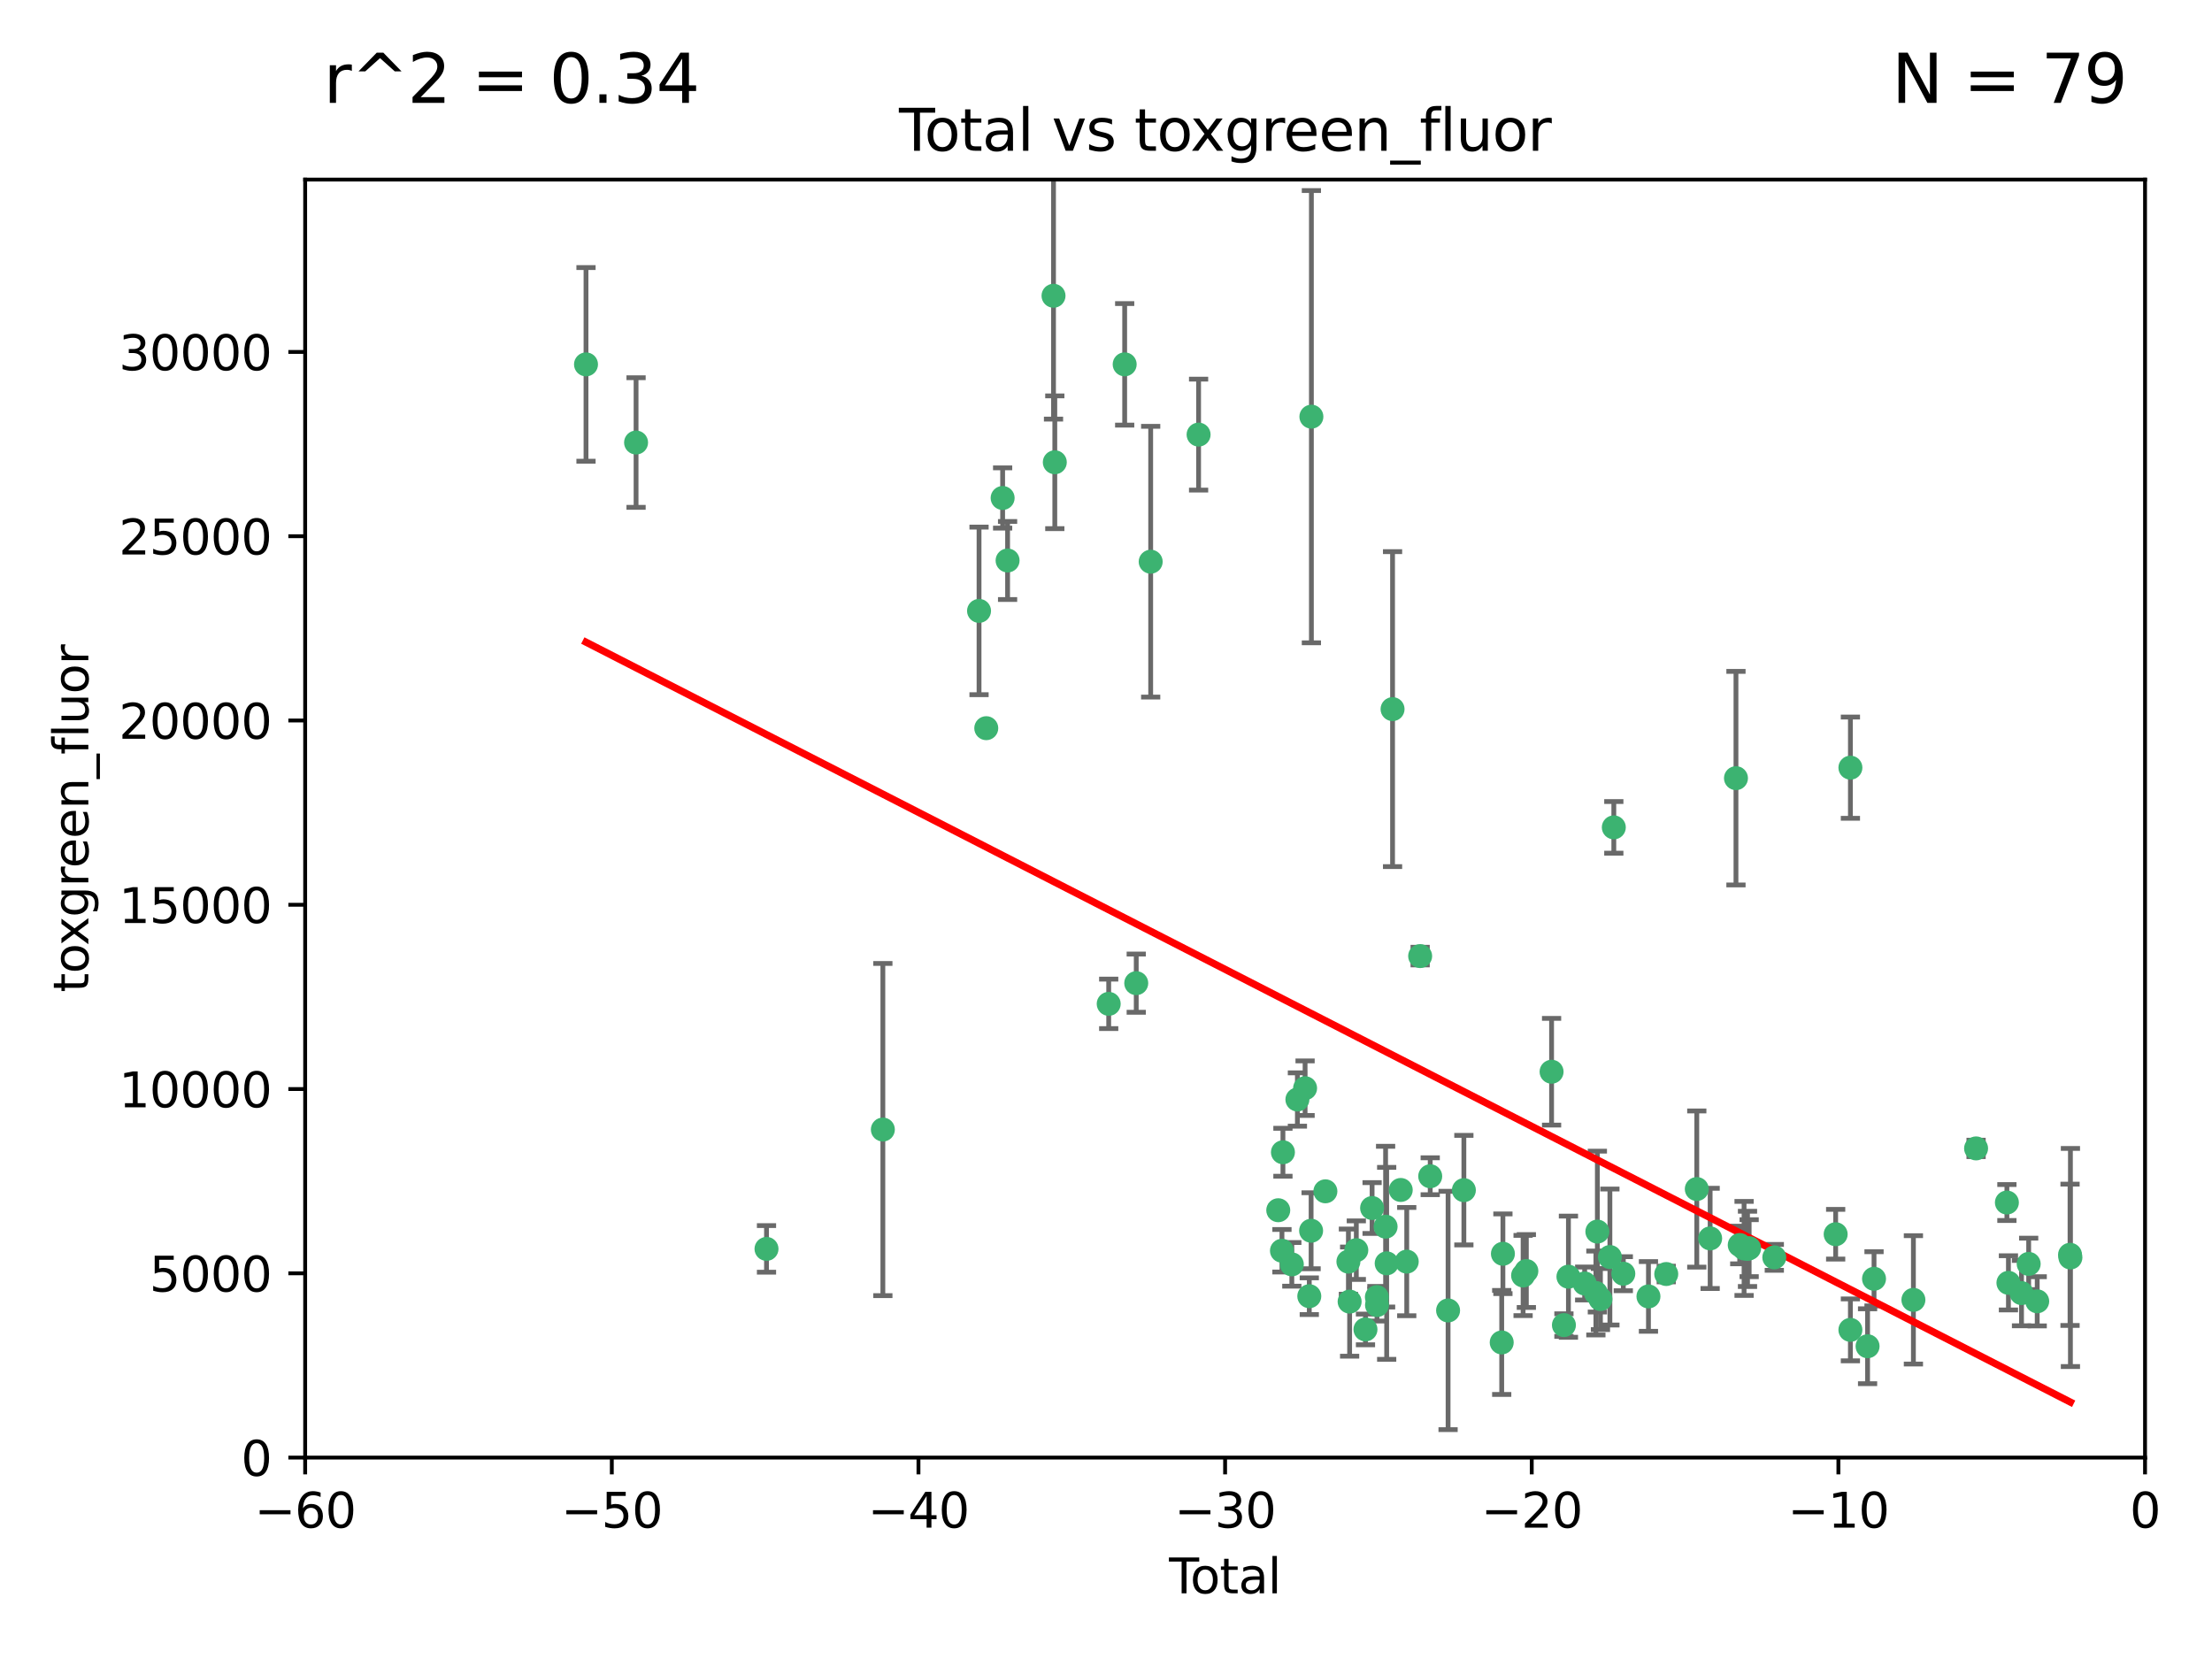 <?xml version="1.0" encoding="utf-8" standalone="no"?>
<!DOCTYPE svg PUBLIC "-//W3C//DTD SVG 1.1//EN"
  "http://www.w3.org/Graphics/SVG/1.1/DTD/svg11.dtd">
<svg xmlns:xlink="http://www.w3.org/1999/xlink" width="460.8pt" height="345.6pt" viewBox="0 0 460.8 345.6" xmlns="http://www.w3.org/2000/svg" version="1.1">
 <defs>
  <style type="text/css">*{stroke-linejoin: round; stroke-linecap: butt}</style>
 </defs>
 <g id="figure_1">
  <g id="patch_1">
   <path d="M 0 345.6 
L 460.8 345.6 
L 460.8 0 
L 0 0 
z
" style="fill: #ffffff"/>
  </g>
  <g id="axes_1">
   <g id="patch_2">
    <path d="M 63.571 303.64 
L 446.85 303.64 
L 446.85 37.411 
L 63.571 37.411 
z
" style="fill: #ffffff"/>
   </g>
   <g id="PathCollection_1">
    <defs>
     <path id="me18c921398" d="M 0 1.118 
C 0.297 1.118 0.581 1 0.791 0.791 
C 1 0.581 1.118 0.297 1.118 0 
C 1.118 -0.297 1 -0.581 0.791 -0.791 
C 0.581 -1 0.297 -1.118 0 -1.118 
C -0.297 -1.118 -0.581 -1 -0.791 -0.791 
C -1 -0.581 -1.118 -0.297 -1.118 0 
C -1.118 0.297 -1 0.581 -0.791 0.791 
C -0.581 1 -0.297 1.118 0 1.118 
z
" style="stroke: #3cb371"/>
    </defs>
    <g clip-path="url(#pf6b804df43)">
     <use xlink:href="#me18c921398" x="122.075" y="75.908" style="fill: #3cb371; stroke: #3cb371"/>
     <use xlink:href="#me18c921398" x="132.505" y="92.187" style="fill: #3cb371; stroke: #3cb371"/>
     <use xlink:href="#me18c921398" x="159.676" y="260.167" style="fill: #3cb371; stroke: #3cb371"/>
     <use xlink:href="#me18c921398" x="183.916" y="235.304" style="fill: #3cb371; stroke: #3cb371"/>
     <use xlink:href="#me18c921398" x="203.952" y="127.26" style="fill: #3cb371; stroke: #3cb371"/>
     <use xlink:href="#me18c921398" x="205.457" y="151.693" style="fill: #3cb371; stroke: #3cb371"/>
     <use xlink:href="#me18c921398" x="208.867" y="103.738" style="fill: #3cb371; stroke: #3cb371"/>
     <use xlink:href="#me18c921398" x="209.899" y="116.762" style="fill: #3cb371; stroke: #3cb371"/>
     <use xlink:href="#me18c921398" x="219.467" y="61.614" style="fill: #3cb371; stroke: #3cb371"/>
     <use xlink:href="#me18c921398" x="219.736" y="96.299" style="fill: #3cb371; stroke: #3cb371"/>
     <use xlink:href="#me18c921398" x="230.963" y="209.121" style="fill: #3cb371; stroke: #3cb371"/>
     <use xlink:href="#me18c921398" x="234.291" y="75.9" style="fill: #3cb371; stroke: #3cb371"/>
     <use xlink:href="#me18c921398" x="236.699" y="204.811" style="fill: #3cb371; stroke: #3cb371"/>
     <use xlink:href="#me18c921398" x="239.709" y="117.014" style="fill: #3cb371; stroke: #3cb371"/>
     <use xlink:href="#me18c921398" x="249.689" y="90.534" style="fill: #3cb371; stroke: #3cb371"/>
     <use xlink:href="#me18c921398" x="266.284" y="252.113" style="fill: #3cb371; stroke: #3cb371"/>
     <use xlink:href="#me18c921398" x="267.055" y="260.552" style="fill: #3cb371; stroke: #3cb371"/>
     <use xlink:href="#me18c921398" x="267.259" y="240.037" style="fill: #3cb371; stroke: #3cb371"/>
     <use xlink:href="#me18c921398" x="269.11" y="263.391" style="fill: #3cb371; stroke: #3cb371"/>
     <use xlink:href="#me18c921398" x="270.272" y="229.048" style="fill: #3cb371; stroke: #3cb371"/>
     <use xlink:href="#me18c921398" x="271.874" y="226.692" style="fill: #3cb371; stroke: #3cb371"/>
     <use xlink:href="#me18c921398" x="272.749" y="270.023" style="fill: #3cb371; stroke: #3cb371"/>
     <use xlink:href="#me18c921398" x="273.127" y="256.385" style="fill: #3cb371; stroke: #3cb371"/>
     <use xlink:href="#me18c921398" x="273.187" y="86.8" style="fill: #3cb371; stroke: #3cb371"/>
     <use xlink:href="#me18c921398" x="276.103" y="248.172" style="fill: #3cb371; stroke: #3cb371"/>
     <use xlink:href="#me18c921398" x="280.898" y="262.82" style="fill: #3cb371; stroke: #3cb371"/>
     <use xlink:href="#me18c921398" x="281.152" y="271.146" style="fill: #3cb371; stroke: #3cb371"/>
     <use xlink:href="#me18c921398" x="282.545" y="260.427" style="fill: #3cb371; stroke: #3cb371"/>
     <use xlink:href="#me18c921398" x="284.454" y="276.943" style="fill: #3cb371; stroke: #3cb371"/>
     <use xlink:href="#me18c921398" x="285.834" y="251.655" style="fill: #3cb371; stroke: #3cb371"/>
     <use xlink:href="#me18c921398" x="286.83" y="270.205" style="fill: #3cb371; stroke: #3cb371"/>
     <use xlink:href="#me18c921398" x="286.857" y="271.868" style="fill: #3cb371; stroke: #3cb371"/>
     <use xlink:href="#me18c921398" x="288.645" y="255.535" style="fill: #3cb371; stroke: #3cb371"/>
     <use xlink:href="#me18c921398" x="288.87" y="263.178" style="fill: #3cb371; stroke: #3cb371"/>
     <use xlink:href="#me18c921398" x="290.095" y="147.723" style="fill: #3cb371; stroke: #3cb371"/>
     <use xlink:href="#me18c921398" x="291.798" y="247.891" style="fill: #3cb371; stroke: #3cb371"/>
     <use xlink:href="#me18c921398" x="293.05" y="262.817" style="fill: #3cb371; stroke: #3cb371"/>
     <use xlink:href="#me18c921398" x="295.844" y="199.17" style="fill: #3cb371; stroke: #3cb371"/>
     <use xlink:href="#me18c921398" x="297.94" y="245.034" style="fill: #3cb371; stroke: #3cb371"/>
     <use xlink:href="#me18c921398" x="301.662" y="272.992" style="fill: #3cb371; stroke: #3cb371"/>
     <use xlink:href="#me18c921398" x="304.952" y="247.93" style="fill: #3cb371; stroke: #3cb371"/>
     <use xlink:href="#me18c921398" x="312.834" y="279.655" style="fill: #3cb371; stroke: #3cb371"/>
     <use xlink:href="#me18c921398" x="313.084" y="261.183" style="fill: #3cb371; stroke: #3cb371"/>
     <use xlink:href="#me18c921398" x="317.289" y="265.707" style="fill: #3cb371; stroke: #3cb371"/>
     <use xlink:href="#me18c921398" x="317.967" y="264.778" style="fill: #3cb371; stroke: #3cb371"/>
     <use xlink:href="#me18c921398" x="323.223" y="223.261" style="fill: #3cb371; stroke: #3cb371"/>
     <use xlink:href="#me18c921398" x="325.793" y="276.039" style="fill: #3cb371; stroke: #3cb371"/>
     <use xlink:href="#me18c921398" x="326.734" y="265.959" style="fill: #3cb371; stroke: #3cb371"/>
     <use xlink:href="#me18c921398" x="330.114" y="267.377" style="fill: #3cb371; stroke: #3cb371"/>
     <use xlink:href="#me18c921398" x="332.452" y="269.355" style="fill: #3cb371; stroke: #3cb371"/>
     <use xlink:href="#me18c921398" x="332.761" y="256.562" style="fill: #3cb371; stroke: #3cb371"/>
     <use xlink:href="#me18c921398" x="333.402" y="270.619" style="fill: #3cb371; stroke: #3cb371"/>
     <use xlink:href="#me18c921398" x="335.371" y="261.86" style="fill: #3cb371; stroke: #3cb371"/>
     <use xlink:href="#me18c921398" x="336.187" y="172.356" style="fill: #3cb371; stroke: #3cb371"/>
     <use xlink:href="#me18c921398" x="338.167" y="265.335" style="fill: #3cb371; stroke: #3cb371"/>
     <use xlink:href="#me18c921398" x="343.403" y="270.071" style="fill: #3cb371; stroke: #3cb371"/>
     <use xlink:href="#me18c921398" x="347.109" y="265.402" style="fill: #3cb371; stroke: #3cb371"/>
     <use xlink:href="#me18c921398" x="353.472" y="247.697" style="fill: #3cb371; stroke: #3cb371"/>
     <use xlink:href="#me18c921398" x="356.254" y="257.981" style="fill: #3cb371; stroke: #3cb371"/>
     <use xlink:href="#me18c921398" x="361.634" y="162.105" style="fill: #3cb371; stroke: #3cb371"/>
     <use xlink:href="#me18c921398" x="362.418" y="259.36" style="fill: #3cb371; stroke: #3cb371"/>
     <use xlink:href="#me18c921398" x="363.323" y="260.068" style="fill: #3cb371; stroke: #3cb371"/>
     <use xlink:href="#me18c921398" x="364.037" y="260.163" style="fill: #3cb371; stroke: #3cb371"/>
     <use xlink:href="#me18c921398" x="364.379" y="260.019" style="fill: #3cb371; stroke: #3cb371"/>
     <use xlink:href="#me18c921398" x="369.621" y="261.935" style="fill: #3cb371; stroke: #3cb371"/>
     <use xlink:href="#me18c921398" x="382.402" y="257.112" style="fill: #3cb371; stroke: #3cb371"/>
     <use xlink:href="#me18c921398" x="385.471" y="277.035" style="fill: #3cb371; stroke: #3cb371"/>
     <use xlink:href="#me18c921398" x="385.474" y="159.917" style="fill: #3cb371; stroke: #3cb371"/>
     <use xlink:href="#me18c921398" x="389.05" y="280.448" style="fill: #3cb371; stroke: #3cb371"/>
     <use xlink:href="#me18c921398" x="390.395" y="266.395" style="fill: #3cb371; stroke: #3cb371"/>
     <use xlink:href="#me18c921398" x="398.598" y="270.784" style="fill: #3cb371; stroke: #3cb371"/>
     <use xlink:href="#me18c921398" x="411.653" y="239.234" style="fill: #3cb371; stroke: #3cb371"/>
     <use xlink:href="#me18c921398" x="418.073" y="250.509" style="fill: #3cb371; stroke: #3cb371"/>
     <use xlink:href="#me18c921398" x="418.393" y="267.238" style="fill: #3cb371; stroke: #3cb371"/>
     <use xlink:href="#me18c921398" x="421.119" y="269.377" style="fill: #3cb371; stroke: #3cb371"/>
     <use xlink:href="#me18c921398" x="422.61" y="263.294" style="fill: #3cb371; stroke: #3cb371"/>
     <use xlink:href="#me18c921398" x="424.389" y="271.085" style="fill: #3cb371; stroke: #3cb371"/>
     <use xlink:href="#me18c921398" x="431.226" y="261.393" style="fill: #3cb371; stroke: #3cb371"/>
     <use xlink:href="#me18c921398" x="431.307" y="261.957" style="fill: #3cb371; stroke: #3cb371"/>
    </g>
   </g>
   <g id="matplotlib.axis_1">
    <g id="xtick_1">
     <g id="line2d_1">
      <defs>
       <path id="me846fcab1c" d="M 0 0 
L 0 3.5 
" style="stroke: #000000; stroke-width: 0.8"/>
      </defs>
      <g>
       <use xlink:href="#me846fcab1c" x="63.571" y="303.64" style="stroke: #000000; stroke-width: 0.8"/>
      </g>
     </g>
     <g id="text_1">
      <!-- −60 -->
      <g transform="translate(53.019 318.238)scale(0.1 -0.1)">
       <defs>
        <path id="DejaVuSans-2212" d="M 678 2272 
L 4684 2272 
L 4684 1741 
L 678 1741 
L 678 2272 
z
" transform="scale(0.016)"/>
        <path id="DejaVuSans-36" d="M 2113 2584 
Q 1688 2584 1439 2293 
Q 1191 2003 1191 1497 
Q 1191 994 1439 701 
Q 1688 409 2113 409 
Q 2538 409 2786 701 
Q 3034 994 3034 1497 
Q 3034 2003 2786 2293 
Q 2538 2584 2113 2584 
z
M 3366 4563 
L 3366 3988 
Q 3128 4100 2886 4159 
Q 2644 4219 2406 4219 
Q 1781 4219 1451 3797 
Q 1122 3375 1075 2522 
Q 1259 2794 1537 2939 
Q 1816 3084 2150 3084 
Q 2853 3084 3261 2657 
Q 3669 2231 3669 1497 
Q 3669 778 3244 343 
Q 2819 -91 2113 -91 
Q 1303 -91 875 529 
Q 447 1150 447 2328 
Q 447 3434 972 4092 
Q 1497 4750 2381 4750 
Q 2619 4750 2861 4703 
Q 3103 4656 3366 4563 
z
" transform="scale(0.016)"/>
        <path id="DejaVuSans-30" d="M 2034 4250 
Q 1547 4250 1301 3770 
Q 1056 3291 1056 2328 
Q 1056 1369 1301 889 
Q 1547 409 2034 409 
Q 2525 409 2770 889 
Q 3016 1369 3016 2328 
Q 3016 3291 2770 3770 
Q 2525 4250 2034 4250 
z
M 2034 4750 
Q 2819 4750 3233 4129 
Q 3647 3509 3647 2328 
Q 3647 1150 3233 529 
Q 2819 -91 2034 -91 
Q 1250 -91 836 529 
Q 422 1150 422 2328 
Q 422 3509 836 4129 
Q 1250 4750 2034 4750 
z
" transform="scale(0.016)"/>
       </defs>
       <use xlink:href="#DejaVuSans-2212"/>
       <use xlink:href="#DejaVuSans-36" x="83.789"/>
       <use xlink:href="#DejaVuSans-30" x="147.412"/>
      </g>
     </g>
    </g>
    <g id="xtick_2">
     <g id="line2d_2">
      <g>
       <use xlink:href="#me846fcab1c" x="127.451" y="303.64" style="stroke: #000000; stroke-width: 0.8"/>
      </g>
     </g>
     <g id="text_2">
      <!-- −50 -->
      <g transform="translate(116.899 318.238)scale(0.1 -0.1)">
       <defs>
        <path id="DejaVuSans-35" d="M 691 4666 
L 3169 4666 
L 3169 4134 
L 1269 4134 
L 1269 2991 
Q 1406 3038 1543 3061 
Q 1681 3084 1819 3084 
Q 2600 3084 3056 2656 
Q 3513 2228 3513 1497 
Q 3513 744 3044 326 
Q 2575 -91 1722 -91 
Q 1428 -91 1123 -41 
Q 819 9 494 109 
L 494 744 
Q 775 591 1075 516 
Q 1375 441 1709 441 
Q 2250 441 2565 725 
Q 2881 1009 2881 1497 
Q 2881 1984 2565 2268 
Q 2250 2553 1709 2553 
Q 1456 2553 1204 2497 
Q 953 2441 691 2322 
L 691 4666 
z
" transform="scale(0.016)"/>
       </defs>
       <use xlink:href="#DejaVuSans-2212"/>
       <use xlink:href="#DejaVuSans-35" x="83.789"/>
       <use xlink:href="#DejaVuSans-30" x="147.412"/>
      </g>
     </g>
    </g>
    <g id="xtick_3">
     <g id="line2d_3">
      <g>
       <use xlink:href="#me846fcab1c" x="191.331" y="303.64" style="stroke: #000000; stroke-width: 0.8"/>
      </g>
     </g>
     <g id="text_3">
      <!-- −40 -->
      <g transform="translate(180.778 318.238)scale(0.1 -0.1)">
       <defs>
        <path id="DejaVuSans-34" d="M 2419 4116 
L 825 1625 
L 2419 1625 
L 2419 4116 
z
M 2253 4666 
L 3047 4666 
L 3047 1625 
L 3713 1625 
L 3713 1100 
L 3047 1100 
L 3047 0 
L 2419 0 
L 2419 1100 
L 313 1100 
L 313 1709 
L 2253 4666 
z
" transform="scale(0.016)"/>
       </defs>
       <use xlink:href="#DejaVuSans-2212"/>
       <use xlink:href="#DejaVuSans-34" x="83.789"/>
       <use xlink:href="#DejaVuSans-30" x="147.412"/>
      </g>
     </g>
    </g>
    <g id="xtick_4">
     <g id="line2d_4">
      <g>
       <use xlink:href="#me846fcab1c" x="255.211" y="303.64" style="stroke: #000000; stroke-width: 0.8"/>
      </g>
     </g>
     <g id="text_4">
      <!-- −30 -->
      <g transform="translate(244.658 318.238)scale(0.1 -0.1)">
       <defs>
        <path id="DejaVuSans-33" d="M 2597 2516 
Q 3050 2419 3304 2112 
Q 3559 1806 3559 1356 
Q 3559 666 3084 287 
Q 2609 -91 1734 -91 
Q 1441 -91 1130 -33 
Q 819 25 488 141 
L 488 750 
Q 750 597 1062 519 
Q 1375 441 1716 441 
Q 2309 441 2620 675 
Q 2931 909 2931 1356 
Q 2931 1769 2642 2001 
Q 2353 2234 1838 2234 
L 1294 2234 
L 1294 2753 
L 1863 2753 
Q 2328 2753 2575 2939 
Q 2822 3125 2822 3475 
Q 2822 3834 2567 4026 
Q 2313 4219 1838 4219 
Q 1578 4219 1281 4162 
Q 984 4106 628 3988 
L 628 4550 
Q 988 4650 1302 4700 
Q 1616 4750 1894 4750 
Q 2613 4750 3031 4423 
Q 3450 4097 3450 3541 
Q 3450 3153 3228 2886 
Q 3006 2619 2597 2516 
z
" transform="scale(0.016)"/>
       </defs>
       <use xlink:href="#DejaVuSans-2212"/>
       <use xlink:href="#DejaVuSans-33" x="83.789"/>
       <use xlink:href="#DejaVuSans-30" x="147.412"/>
      </g>
     </g>
    </g>
    <g id="xtick_5">
     <g id="line2d_5">
      <g>
       <use xlink:href="#me846fcab1c" x="319.09" y="303.64" style="stroke: #000000; stroke-width: 0.8"/>
      </g>
     </g>
     <g id="text_5">
      <!-- −20 -->
      <g transform="translate(308.538 318.238)scale(0.1 -0.1)">
       <defs>
        <path id="DejaVuSans-32" d="M 1228 531 
L 3431 531 
L 3431 0 
L 469 0 
L 469 531 
Q 828 903 1448 1529 
Q 2069 2156 2228 2338 
Q 2531 2678 2651 2914 
Q 2772 3150 2772 3378 
Q 2772 3750 2511 3984 
Q 2250 4219 1831 4219 
Q 1534 4219 1204 4116 
Q 875 4013 500 3803 
L 500 4441 
Q 881 4594 1212 4672 
Q 1544 4750 1819 4750 
Q 2544 4750 2975 4387 
Q 3406 4025 3406 3419 
Q 3406 3131 3298 2873 
Q 3191 2616 2906 2266 
Q 2828 2175 2409 1742 
Q 1991 1309 1228 531 
z
" transform="scale(0.016)"/>
       </defs>
       <use xlink:href="#DejaVuSans-2212"/>
       <use xlink:href="#DejaVuSans-32" x="83.789"/>
       <use xlink:href="#DejaVuSans-30" x="147.412"/>
      </g>
     </g>
    </g>
    <g id="xtick_6">
     <g id="line2d_6">
      <g>
       <use xlink:href="#me846fcab1c" x="382.97" y="303.64" style="stroke: #000000; stroke-width: 0.8"/>
      </g>
     </g>
     <g id="text_6">
      <!-- −10 -->
      <g transform="translate(372.418 318.238)scale(0.1 -0.1)">
       <defs>
        <path id="DejaVuSans-31" d="M 794 531 
L 1825 531 
L 1825 4091 
L 703 3866 
L 703 4441 
L 1819 4666 
L 2450 4666 
L 2450 531 
L 3481 531 
L 3481 0 
L 794 0 
L 794 531 
z
" transform="scale(0.016)"/>
       </defs>
       <use xlink:href="#DejaVuSans-2212"/>
       <use xlink:href="#DejaVuSans-31" x="83.789"/>
       <use xlink:href="#DejaVuSans-30" x="147.412"/>
      </g>
     </g>
    </g>
    <g id="xtick_7">
     <g id="line2d_7">
      <g>
       <use xlink:href="#me846fcab1c" x="446.85" y="303.64" style="stroke: #000000; stroke-width: 0.8"/>
      </g>
     </g>
     <g id="text_7">
      <!-- 0 -->
      <g transform="translate(443.669 318.238)scale(0.1 -0.1)">
       <use xlink:href="#DejaVuSans-30"/>
      </g>
     </g>
    </g>
    <g id="text_8">
     <!-- Total -->
     <g transform="translate(243.534 331.917)scale(0.1 -0.1)">
      <defs>
       <path id="DejaVuSans-54" d="M -19 4666 
L 3928 4666 
L 3928 4134 
L 2272 4134 
L 2272 0 
L 1638 0 
L 1638 4134 
L -19 4134 
L -19 4666 
z
" transform="scale(0.016)"/>
       <path id="DejaVuSans-6f" d="M 1959 3097 
Q 1497 3097 1228 2736 
Q 959 2375 959 1747 
Q 959 1119 1226 758 
Q 1494 397 1959 397 
Q 2419 397 2687 759 
Q 2956 1122 2956 1747 
Q 2956 2369 2687 2733 
Q 2419 3097 1959 3097 
z
M 1959 3584 
Q 2709 3584 3137 3096 
Q 3566 2609 3566 1747 
Q 3566 888 3137 398 
Q 2709 -91 1959 -91 
Q 1206 -91 779 398 
Q 353 888 353 1747 
Q 353 2609 779 3096 
Q 1206 3584 1959 3584 
z
" transform="scale(0.016)"/>
       <path id="DejaVuSans-74" d="M 1172 4494 
L 1172 3500 
L 2356 3500 
L 2356 3053 
L 1172 3053 
L 1172 1153 
Q 1172 725 1289 603 
Q 1406 481 1766 481 
L 2356 481 
L 2356 0 
L 1766 0 
Q 1100 0 847 248 
Q 594 497 594 1153 
L 594 3053 
L 172 3053 
L 172 3500 
L 594 3500 
L 594 4494 
L 1172 4494 
z
" transform="scale(0.016)"/>
       <path id="DejaVuSans-61" d="M 2194 1759 
Q 1497 1759 1228 1600 
Q 959 1441 959 1056 
Q 959 750 1161 570 
Q 1363 391 1709 391 
Q 2188 391 2477 730 
Q 2766 1069 2766 1631 
L 2766 1759 
L 2194 1759 
z
M 3341 1997 
L 3341 0 
L 2766 0 
L 2766 531 
Q 2569 213 2275 61 
Q 1981 -91 1556 -91 
Q 1019 -91 701 211 
Q 384 513 384 1019 
Q 384 1609 779 1909 
Q 1175 2209 1959 2209 
L 2766 2209 
L 2766 2266 
Q 2766 2663 2505 2880 
Q 2244 3097 1772 3097 
Q 1472 3097 1187 3025 
Q 903 2953 641 2809 
L 641 3341 
Q 956 3463 1253 3523 
Q 1550 3584 1831 3584 
Q 2591 3584 2966 3190 
Q 3341 2797 3341 1997 
z
" transform="scale(0.016)"/>
       <path id="DejaVuSans-6c" d="M 603 4863 
L 1178 4863 
L 1178 0 
L 603 0 
L 603 4863 
z
" transform="scale(0.016)"/>
      </defs>
      <use xlink:href="#DejaVuSans-54"/>
      <use xlink:href="#DejaVuSans-6f" x="44.084"/>
      <use xlink:href="#DejaVuSans-74" x="105.266"/>
      <use xlink:href="#DejaVuSans-61" x="144.475"/>
      <use xlink:href="#DejaVuSans-6c" x="205.754"/>
     </g>
    </g>
   </g>
   <g id="matplotlib.axis_2">
    <g id="ytick_1">
     <g id="line2d_8">
      <defs>
       <path id="ma861ffa473" d="M 0 0 
L -3.5 0 
" style="stroke: #000000; stroke-width: 0.8"/>
      </defs>
      <g>
       <use xlink:href="#ma861ffa473" x="63.571" y="303.64" style="stroke: #000000; stroke-width: 0.8"/>
      </g>
     </g>
     <g id="text_9">
      <!-- 0 -->
      <g transform="translate(50.209 307.439)scale(0.1 -0.1)">
       <use xlink:href="#DejaVuSans-30"/>
      </g>
     </g>
    </g>
    <g id="ytick_2">
     <g id="line2d_9">
      <g>
       <use xlink:href="#ma861ffa473" x="63.571" y="265.253" style="stroke: #000000; stroke-width: 0.8"/>
      </g>
     </g>
     <g id="text_10">
      <!-- 5000 -->
      <g transform="translate(31.121 269.052)scale(0.1 -0.1)">
       <use xlink:href="#DejaVuSans-35"/>
       <use xlink:href="#DejaVuSans-30" x="63.623"/>
       <use xlink:href="#DejaVuSans-30" x="127.246"/>
       <use xlink:href="#DejaVuSans-30" x="190.869"/>
      </g>
     </g>
    </g>
    <g id="ytick_3">
     <g id="line2d_10">
      <g>
       <use xlink:href="#ma861ffa473" x="63.571" y="226.866" style="stroke: #000000; stroke-width: 0.8"/>
      </g>
     </g>
     <g id="text_11">
      <!-- 10000 -->
      <g transform="translate(24.759 230.665)scale(0.1 -0.1)">
       <use xlink:href="#DejaVuSans-31"/>
       <use xlink:href="#DejaVuSans-30" x="63.623"/>
       <use xlink:href="#DejaVuSans-30" x="127.246"/>
       <use xlink:href="#DejaVuSans-30" x="190.869"/>
       <use xlink:href="#DejaVuSans-30" x="254.492"/>
      </g>
     </g>
    </g>
    <g id="ytick_4">
     <g id="line2d_11">
      <g>
       <use xlink:href="#ma861ffa473" x="63.571" y="188.479" style="stroke: #000000; stroke-width: 0.8"/>
      </g>
     </g>
     <g id="text_12">
      <!-- 15000 -->
      <g transform="translate(24.759 192.278)scale(0.1 -0.1)">
       <use xlink:href="#DejaVuSans-31"/>
       <use xlink:href="#DejaVuSans-35" x="63.623"/>
       <use xlink:href="#DejaVuSans-30" x="127.246"/>
       <use xlink:href="#DejaVuSans-30" x="190.869"/>
       <use xlink:href="#DejaVuSans-30" x="254.492"/>
      </g>
     </g>
    </g>
    <g id="ytick_5">
     <g id="line2d_12">
      <g>
       <use xlink:href="#ma861ffa473" x="63.571" y="150.092" style="stroke: #000000; stroke-width: 0.8"/>
      </g>
     </g>
     <g id="text_13">
      <!-- 20000 -->
      <g transform="translate(24.759 153.891)scale(0.1 -0.1)">
       <use xlink:href="#DejaVuSans-32"/>
       <use xlink:href="#DejaVuSans-30" x="63.623"/>
       <use xlink:href="#DejaVuSans-30" x="127.246"/>
       <use xlink:href="#DejaVuSans-30" x="190.869"/>
       <use xlink:href="#DejaVuSans-30" x="254.492"/>
      </g>
     </g>
    </g>
    <g id="ytick_6">
     <g id="line2d_13">
      <g>
       <use xlink:href="#ma861ffa473" x="63.571" y="111.705" style="stroke: #000000; stroke-width: 0.8"/>
      </g>
     </g>
     <g id="text_14">
      <!-- 25000 -->
      <g transform="translate(24.759 115.504)scale(0.1 -0.1)">
       <use xlink:href="#DejaVuSans-32"/>
       <use xlink:href="#DejaVuSans-35" x="63.623"/>
       <use xlink:href="#DejaVuSans-30" x="127.246"/>
       <use xlink:href="#DejaVuSans-30" x="190.869"/>
       <use xlink:href="#DejaVuSans-30" x="254.492"/>
      </g>
     </g>
    </g>
    <g id="ytick_7">
     <g id="line2d_14">
      <g>
       <use xlink:href="#ma861ffa473" x="63.571" y="73.317" style="stroke: #000000; stroke-width: 0.8"/>
      </g>
     </g>
     <g id="text_15">
      <!-- 30000 -->
      <g transform="translate(24.759 77.117)scale(0.1 -0.1)">
       <use xlink:href="#DejaVuSans-33"/>
       <use xlink:href="#DejaVuSans-30" x="63.623"/>
       <use xlink:href="#DejaVuSans-30" x="127.246"/>
       <use xlink:href="#DejaVuSans-30" x="190.869"/>
       <use xlink:href="#DejaVuSans-30" x="254.492"/>
      </g>
     </g>
    </g>
    <g id="text_16">
     <!-- toxgreen_fluor -->
     <g transform="translate(18.401 206.72)rotate(-90)scale(0.1 -0.1)">
      <defs>
       <path id="DejaVuSans-78" d="M 3513 3500 
L 2247 1797 
L 3578 0 
L 2900 0 
L 1881 1375 
L 863 0 
L 184 0 
L 1544 1831 
L 300 3500 
L 978 3500 
L 1906 2253 
L 2834 3500 
L 3513 3500 
z
" transform="scale(0.016)"/>
       <path id="DejaVuSans-67" d="M 2906 1791 
Q 2906 2416 2648 2759 
Q 2391 3103 1925 3103 
Q 1463 3103 1205 2759 
Q 947 2416 947 1791 
Q 947 1169 1205 825 
Q 1463 481 1925 481 
Q 2391 481 2648 825 
Q 2906 1169 2906 1791 
z
M 3481 434 
Q 3481 -459 3084 -895 
Q 2688 -1331 1869 -1331 
Q 1566 -1331 1297 -1286 
Q 1028 -1241 775 -1147 
L 775 -588 
Q 1028 -725 1275 -790 
Q 1522 -856 1778 -856 
Q 2344 -856 2625 -561 
Q 2906 -266 2906 331 
L 2906 616 
Q 2728 306 2450 153 
Q 2172 0 1784 0 
Q 1141 0 747 490 
Q 353 981 353 1791 
Q 353 2603 747 3093 
Q 1141 3584 1784 3584 
Q 2172 3584 2450 3431 
Q 2728 3278 2906 2969 
L 2906 3500 
L 3481 3500 
L 3481 434 
z
" transform="scale(0.016)"/>
       <path id="DejaVuSans-72" d="M 2631 2963 
Q 2534 3019 2420 3045 
Q 2306 3072 2169 3072 
Q 1681 3072 1420 2755 
Q 1159 2438 1159 1844 
L 1159 0 
L 581 0 
L 581 3500 
L 1159 3500 
L 1159 2956 
Q 1341 3275 1631 3429 
Q 1922 3584 2338 3584 
Q 2397 3584 2469 3576 
Q 2541 3569 2628 3553 
L 2631 2963 
z
" transform="scale(0.016)"/>
       <path id="DejaVuSans-65" d="M 3597 1894 
L 3597 1613 
L 953 1613 
Q 991 1019 1311 708 
Q 1631 397 2203 397 
Q 2534 397 2845 478 
Q 3156 559 3463 722 
L 3463 178 
Q 3153 47 2828 -22 
Q 2503 -91 2169 -91 
Q 1331 -91 842 396 
Q 353 884 353 1716 
Q 353 2575 817 3079 
Q 1281 3584 2069 3584 
Q 2775 3584 3186 3129 
Q 3597 2675 3597 1894 
z
M 3022 2063 
Q 3016 2534 2758 2815 
Q 2500 3097 2075 3097 
Q 1594 3097 1305 2825 
Q 1016 2553 972 2059 
L 3022 2063 
z
" transform="scale(0.016)"/>
       <path id="DejaVuSans-6e" d="M 3513 2113 
L 3513 0 
L 2938 0 
L 2938 2094 
Q 2938 2591 2744 2837 
Q 2550 3084 2163 3084 
Q 1697 3084 1428 2787 
Q 1159 2491 1159 1978 
L 1159 0 
L 581 0 
L 581 3500 
L 1159 3500 
L 1159 2956 
Q 1366 3272 1645 3428 
Q 1925 3584 2291 3584 
Q 2894 3584 3203 3211 
Q 3513 2838 3513 2113 
z
" transform="scale(0.016)"/>
       <path id="DejaVuSans-5f" d="M 3263 -1063 
L 3263 -1509 
L -63 -1509 
L -63 -1063 
L 3263 -1063 
z
" transform="scale(0.016)"/>
       <path id="DejaVuSans-66" d="M 2375 4863 
L 2375 4384 
L 1825 4384 
Q 1516 4384 1395 4259 
Q 1275 4134 1275 3809 
L 1275 3500 
L 2222 3500 
L 2222 3053 
L 1275 3053 
L 1275 0 
L 697 0 
L 697 3053 
L 147 3053 
L 147 3500 
L 697 3500 
L 697 3744 
Q 697 4328 969 4595 
Q 1241 4863 1831 4863 
L 2375 4863 
z
" transform="scale(0.016)"/>
       <path id="DejaVuSans-75" d="M 544 1381 
L 544 3500 
L 1119 3500 
L 1119 1403 
Q 1119 906 1312 657 
Q 1506 409 1894 409 
Q 2359 409 2629 706 
Q 2900 1003 2900 1516 
L 2900 3500 
L 3475 3500 
L 3475 0 
L 2900 0 
L 2900 538 
Q 2691 219 2414 64 
Q 2138 -91 1772 -91 
Q 1169 -91 856 284 
Q 544 659 544 1381 
z
M 1991 3584 
L 1991 3584 
z
" transform="scale(0.016)"/>
      </defs>
      <use xlink:href="#DejaVuSans-74"/>
      <use xlink:href="#DejaVuSans-6f" x="39.209"/>
      <use xlink:href="#DejaVuSans-78" x="97.266"/>
      <use xlink:href="#DejaVuSans-67" x="156.445"/>
      <use xlink:href="#DejaVuSans-72" x="219.922"/>
      <use xlink:href="#DejaVuSans-65" x="258.785"/>
      <use xlink:href="#DejaVuSans-65" x="320.309"/>
      <use xlink:href="#DejaVuSans-6e" x="381.832"/>
      <use xlink:href="#DejaVuSans-5f" x="445.211"/>
      <use xlink:href="#DejaVuSans-66" x="495.211"/>
      <use xlink:href="#DejaVuSans-6c" x="530.416"/>
      <use xlink:href="#DejaVuSans-75" x="558.199"/>
      <use xlink:href="#DejaVuSans-6f" x="621.578"/>
      <use xlink:href="#DejaVuSans-72" x="682.76"/>
     </g>
    </g>
   </g>
   <g id="LineCollection_1">
    <path d="M 122.075 96.079 
L 122.075 55.738 
" clip-path="url(#pf6b804df43)" style="fill: none; stroke: #696969"/>
    <path d="M 132.505 105.69 
L 132.505 78.685 
" clip-path="url(#pf6b804df43)" style="fill: none; stroke: #696969"/>
    <path d="M 159.676 265.023 
L 159.676 255.311 
" clip-path="url(#pf6b804df43)" style="fill: none; stroke: #696969"/>
    <path d="M 183.916 269.906 
L 183.916 200.702 
" clip-path="url(#pf6b804df43)" style="fill: none; stroke: #696969"/>
    <path d="M 203.952 144.714 
L 203.952 109.807 
" clip-path="url(#pf6b804df43)" style="fill: none; stroke: #696969"/>
    <path d="M 205.457 152.217 
L 205.457 151.168 
" clip-path="url(#pf6b804df43)" style="fill: none; stroke: #696969"/>
    <path d="M 208.867 110.014 
L 208.867 97.461 
" clip-path="url(#pf6b804df43)" style="fill: none; stroke: #696969"/>
    <path d="M 209.899 124.89 
L 209.899 108.635 
" clip-path="url(#pf6b804df43)" style="fill: none; stroke: #696969"/>
    <path d="M 219.467 87.306 
L 219.467 35.922 
" clip-path="url(#pf6b804df43)" style="fill: none; stroke: #696969"/>
    <path d="M 219.736 110.125 
L 219.736 82.473 
" clip-path="url(#pf6b804df43)" style="fill: none; stroke: #696969"/>
    <path d="M 230.963 214.275 
L 230.963 203.967 
" clip-path="url(#pf6b804df43)" style="fill: none; stroke: #696969"/>
    <path d="M 234.291 88.56 
L 234.291 63.241 
" clip-path="url(#pf6b804df43)" style="fill: none; stroke: #696969"/>
    <path d="M 236.699 210.874 
L 236.699 198.748 
" clip-path="url(#pf6b804df43)" style="fill: none; stroke: #696969"/>
    <path d="M 239.709 145.217 
L 239.709 88.811 
" clip-path="url(#pf6b804df43)" style="fill: none; stroke: #696969"/>
    <path d="M 249.689 102.091 
L 249.689 78.978 
" clip-path="url(#pf6b804df43)" style="fill: none; stroke: #696969"/>
    <path d="M 266.284 253.068 
L 266.284 251.158 
" clip-path="url(#pf6b804df43)" style="fill: none; stroke: #696969"/>
    <path d="M 267.055 264.982 
L 267.055 256.122 
" clip-path="url(#pf6b804df43)" style="fill: none; stroke: #696969"/>
    <path d="M 267.259 245.032 
L 267.259 235.043 
" clip-path="url(#pf6b804df43)" style="fill: none; stroke: #696969"/>
    <path d="M 269.11 267.937 
L 269.11 258.844 
" clip-path="url(#pf6b804df43)" style="fill: none; stroke: #696969"/>
    <path d="M 270.272 234.604 
L 270.272 223.492 
" clip-path="url(#pf6b804df43)" style="fill: none; stroke: #696969"/>
    <path d="M 271.874 232.376 
L 271.874 221.008 
" clip-path="url(#pf6b804df43)" style="fill: none; stroke: #696969"/>
    <path d="M 272.749 273.841 
L 272.749 266.205 
" clip-path="url(#pf6b804df43)" style="fill: none; stroke: #696969"/>
    <path d="M 273.127 264.301 
L 273.127 248.47 
" clip-path="url(#pf6b804df43)" style="fill: none; stroke: #696969"/>
    <path d="M 273.187 133.906 
L 273.187 39.694 
" clip-path="url(#pf6b804df43)" style="fill: none; stroke: #696969"/>
    <path d="M 276.103 248.702 
L 276.103 247.642 
" clip-path="url(#pf6b804df43)" style="fill: none; stroke: #696969"/>
    <path d="M 280.898 269.609 
L 280.898 256.032 
" clip-path="url(#pf6b804df43)" style="fill: none; stroke: #696969"/>
    <path d="M 281.152 282.519 
L 281.152 259.772 
" clip-path="url(#pf6b804df43)" style="fill: none; stroke: #696969"/>
    <path d="M 282.545 266.526 
L 282.545 254.328 
" clip-path="url(#pf6b804df43)" style="fill: none; stroke: #696969"/>
    <path d="M 284.454 280.142 
L 284.454 273.744 
" clip-path="url(#pf6b804df43)" style="fill: none; stroke: #696969"/>
    <path d="M 285.834 256.945 
L 285.834 246.364 
" clip-path="url(#pf6b804df43)" style="fill: none; stroke: #696969"/>
    <path d="M 286.83 272.421 
L 286.83 267.99 
" clip-path="url(#pf6b804df43)" style="fill: none; stroke: #696969"/>
    <path d="M 286.857 275.193 
L 286.857 268.542 
" clip-path="url(#pf6b804df43)" style="fill: none; stroke: #696969"/>
    <path d="M 288.645 272.278 
L 288.645 238.793 
" clip-path="url(#pf6b804df43)" style="fill: none; stroke: #696969"/>
    <path d="M 288.87 283.173 
L 288.87 243.183 
" clip-path="url(#pf6b804df43)" style="fill: none; stroke: #696969"/>
    <path d="M 290.095 180.527 
L 290.095 114.919 
" clip-path="url(#pf6b804df43)" style="fill: none; stroke: #696969"/>
    <path d="M 291.798 248.596 
L 291.798 247.186 
" clip-path="url(#pf6b804df43)" style="fill: none; stroke: #696969"/>
    <path d="M 293.05 274.093 
L 293.05 251.542 
" clip-path="url(#pf6b804df43)" style="fill: none; stroke: #696969"/>
    <path d="M 295.844 201.012 
L 295.844 197.328 
" clip-path="url(#pf6b804df43)" style="fill: none; stroke: #696969"/>
    <path d="M 297.94 248.879 
L 297.94 241.19 
" clip-path="url(#pf6b804df43)" style="fill: none; stroke: #696969"/>
    <path d="M 301.662 297.815 
L 301.662 248.168 
" clip-path="url(#pf6b804df43)" style="fill: none; stroke: #696969"/>
    <path d="M 304.952 259.34 
L 304.952 236.521 
" clip-path="url(#pf6b804df43)" style="fill: none; stroke: #696969"/>
    <path d="M 312.834 290.49 
L 312.834 268.821 
" clip-path="url(#pf6b804df43)" style="fill: none; stroke: #696969"/>
    <path d="M 313.084 269.484 
L 313.084 252.882 
" clip-path="url(#pf6b804df43)" style="fill: none; stroke: #696969"/>
    <path d="M 317.289 274.064 
L 317.289 257.35 
" clip-path="url(#pf6b804df43)" style="fill: none; stroke: #696969"/>
    <path d="M 317.967 272.37 
L 317.967 257.186 
" clip-path="url(#pf6b804df43)" style="fill: none; stroke: #696969"/>
    <path d="M 323.223 234.375 
L 323.223 212.147 
" clip-path="url(#pf6b804df43)" style="fill: none; stroke: #696969"/>
    <path d="M 325.793 278.398 
L 325.793 273.681 
" clip-path="url(#pf6b804df43)" style="fill: none; stroke: #696969"/>
    <path d="M 326.734 278.581 
L 326.734 253.336 
" clip-path="url(#pf6b804df43)" style="fill: none; stroke: #696969"/>
    <path d="M 330.114 270.81 
L 330.114 263.945 
" clip-path="url(#pf6b804df43)" style="fill: none; stroke: #696969"/>
    <path d="M 332.452 278.095 
L 332.452 260.616 
" clip-path="url(#pf6b804df43)" style="fill: none; stroke: #696969"/>
    <path d="M 332.761 273.32 
L 332.761 239.805 
" clip-path="url(#pf6b804df43)" style="fill: none; stroke: #696969"/>
    <path d="M 333.402 276.981 
L 333.402 264.258 
" clip-path="url(#pf6b804df43)" style="fill: none; stroke: #696969"/>
    <path d="M 335.371 276.024 
L 335.371 247.696 
" clip-path="url(#pf6b804df43)" style="fill: none; stroke: #696969"/>
    <path d="M 336.187 177.734 
L 336.187 166.978 
" clip-path="url(#pf6b804df43)" style="fill: none; stroke: #696969"/>
    <path d="M 338.167 268.88 
L 338.167 261.79 
" clip-path="url(#pf6b804df43)" style="fill: none; stroke: #696969"/>
    <path d="M 343.403 277.335 
L 343.403 262.806 
" clip-path="url(#pf6b804df43)" style="fill: none; stroke: #696969"/>
    <path d="M 347.109 267.033 
L 347.109 263.771 
" clip-path="url(#pf6b804df43)" style="fill: none; stroke: #696969"/>
    <path d="M 353.472 263.964 
L 353.472 231.431 
" clip-path="url(#pf6b804df43)" style="fill: none; stroke: #696969"/>
    <path d="M 356.254 268.421 
L 356.254 247.542 
" clip-path="url(#pf6b804df43)" style="fill: none; stroke: #696969"/>
    <path d="M 361.634 184.351 
L 361.634 139.86 
" clip-path="url(#pf6b804df43)" style="fill: none; stroke: #696969"/>
    <path d="M 362.418 263.278 
L 362.418 255.442 
" clip-path="url(#pf6b804df43)" style="fill: none; stroke: #696969"/>
    <path d="M 363.323 269.86 
L 363.323 250.276 
" clip-path="url(#pf6b804df43)" style="fill: none; stroke: #696969"/>
    <path d="M 364.037 268.001 
L 364.037 252.325 
" clip-path="url(#pf6b804df43)" style="fill: none; stroke: #696969"/>
    <path d="M 364.379 265.948 
L 364.379 254.089 
" clip-path="url(#pf6b804df43)" style="fill: none; stroke: #696969"/>
    <path d="M 369.621 264.632 
L 369.621 259.238 
" clip-path="url(#pf6b804df43)" style="fill: none; stroke: #696969"/>
    <path d="M 382.402 262.288 
L 382.402 251.936 
" clip-path="url(#pf6b804df43)" style="fill: none; stroke: #696969"/>
    <path d="M 385.471 283.483 
L 385.471 270.588 
" clip-path="url(#pf6b804df43)" style="fill: none; stroke: #696969"/>
    <path d="M 385.474 170.463 
L 385.474 149.371 
" clip-path="url(#pf6b804df43)" style="fill: none; stroke: #696969"/>
    <path d="M 389.05 288.249 
L 389.05 272.647 
" clip-path="url(#pf6b804df43)" style="fill: none; stroke: #696969"/>
    <path d="M 390.395 272.04 
L 390.395 260.75 
" clip-path="url(#pf6b804df43)" style="fill: none; stroke: #696969"/>
    <path d="M 398.598 284.153 
L 398.598 257.415 
" clip-path="url(#pf6b804df43)" style="fill: none; stroke: #696969"/>
    <path d="M 411.653 240.949 
L 411.653 237.518 
" clip-path="url(#pf6b804df43)" style="fill: none; stroke: #696969"/>
    <path d="M 418.073 254.253 
L 418.073 246.765 
" clip-path="url(#pf6b804df43)" style="fill: none; stroke: #696969"/>
    <path d="M 418.393 272.884 
L 418.393 261.591 
" clip-path="url(#pf6b804df43)" style="fill: none; stroke: #696969"/>
    <path d="M 421.119 276.183 
L 421.119 262.571 
" clip-path="url(#pf6b804df43)" style="fill: none; stroke: #696969"/>
    <path d="M 422.61 268.654 
L 422.61 257.933 
" clip-path="url(#pf6b804df43)" style="fill: none; stroke: #696969"/>
    <path d="M 424.389 276.209 
L 424.389 265.962 
" clip-path="url(#pf6b804df43)" style="fill: none; stroke: #696969"/>
    <path d="M 431.226 276.115 
L 431.226 246.672 
" clip-path="url(#pf6b804df43)" style="fill: none; stroke: #696969"/>
    <path d="M 431.307 284.676 
L 431.307 239.238 
" clip-path="url(#pf6b804df43)" style="fill: none; stroke: #696969"/>
   </g>
   <g id="line2d_15">
    <defs>
     <path id="m93c4c6d9d5" d="M 2 0 
L -2 -0 
" style="stroke: #696969"/>
    </defs>
    <g clip-path="url(#pf6b804df43)">
     <use xlink:href="#m93c4c6d9d5" x="122.075" y="96.079" style="fill: #696969; stroke: #696969"/>
     <use xlink:href="#m93c4c6d9d5" x="132.505" y="105.69" style="fill: #696969; stroke: #696969"/>
     <use xlink:href="#m93c4c6d9d5" x="159.676" y="265.023" style="fill: #696969; stroke: #696969"/>
     <use xlink:href="#m93c4c6d9d5" x="183.916" y="269.906" style="fill: #696969; stroke: #696969"/>
     <use xlink:href="#m93c4c6d9d5" x="203.952" y="144.714" style="fill: #696969; stroke: #696969"/>
     <use xlink:href="#m93c4c6d9d5" x="205.457" y="152.217" style="fill: #696969; stroke: #696969"/>
     <use xlink:href="#m93c4c6d9d5" x="208.867" y="110.014" style="fill: #696969; stroke: #696969"/>
     <use xlink:href="#m93c4c6d9d5" x="209.899" y="124.89" style="fill: #696969; stroke: #696969"/>
     <use xlink:href="#m93c4c6d9d5" x="219.467" y="87.306" style="fill: #696969; stroke: #696969"/>
     <use xlink:href="#m93c4c6d9d5" x="219.736" y="110.125" style="fill: #696969; stroke: #696969"/>
     <use xlink:href="#m93c4c6d9d5" x="230.963" y="214.275" style="fill: #696969; stroke: #696969"/>
     <use xlink:href="#m93c4c6d9d5" x="234.291" y="88.56" style="fill: #696969; stroke: #696969"/>
     <use xlink:href="#m93c4c6d9d5" x="236.699" y="210.874" style="fill: #696969; stroke: #696969"/>
     <use xlink:href="#m93c4c6d9d5" x="239.709" y="145.217" style="fill: #696969; stroke: #696969"/>
     <use xlink:href="#m93c4c6d9d5" x="249.689" y="102.091" style="fill: #696969; stroke: #696969"/>
     <use xlink:href="#m93c4c6d9d5" x="266.284" y="253.068" style="fill: #696969; stroke: #696969"/>
     <use xlink:href="#m93c4c6d9d5" x="267.055" y="264.982" style="fill: #696969; stroke: #696969"/>
     <use xlink:href="#m93c4c6d9d5" x="267.259" y="245.032" style="fill: #696969; stroke: #696969"/>
     <use xlink:href="#m93c4c6d9d5" x="269.11" y="267.937" style="fill: #696969; stroke: #696969"/>
     <use xlink:href="#m93c4c6d9d5" x="270.272" y="234.604" style="fill: #696969; stroke: #696969"/>
     <use xlink:href="#m93c4c6d9d5" x="271.874" y="232.376" style="fill: #696969; stroke: #696969"/>
     <use xlink:href="#m93c4c6d9d5" x="272.749" y="273.841" style="fill: #696969; stroke: #696969"/>
     <use xlink:href="#m93c4c6d9d5" x="273.127" y="264.301" style="fill: #696969; stroke: #696969"/>
     <use xlink:href="#m93c4c6d9d5" x="273.187" y="133.906" style="fill: #696969; stroke: #696969"/>
     <use xlink:href="#m93c4c6d9d5" x="276.103" y="248.702" style="fill: #696969; stroke: #696969"/>
     <use xlink:href="#m93c4c6d9d5" x="280.898" y="269.609" style="fill: #696969; stroke: #696969"/>
     <use xlink:href="#m93c4c6d9d5" x="281.152" y="282.519" style="fill: #696969; stroke: #696969"/>
     <use xlink:href="#m93c4c6d9d5" x="282.545" y="266.526" style="fill: #696969; stroke: #696969"/>
     <use xlink:href="#m93c4c6d9d5" x="284.454" y="280.142" style="fill: #696969; stroke: #696969"/>
     <use xlink:href="#m93c4c6d9d5" x="285.834" y="256.945" style="fill: #696969; stroke: #696969"/>
     <use xlink:href="#m93c4c6d9d5" x="286.83" y="272.421" style="fill: #696969; stroke: #696969"/>
     <use xlink:href="#m93c4c6d9d5" x="286.857" y="275.193" style="fill: #696969; stroke: #696969"/>
     <use xlink:href="#m93c4c6d9d5" x="288.645" y="272.278" style="fill: #696969; stroke: #696969"/>
     <use xlink:href="#m93c4c6d9d5" x="288.87" y="283.173" style="fill: #696969; stroke: #696969"/>
     <use xlink:href="#m93c4c6d9d5" x="290.095" y="180.527" style="fill: #696969; stroke: #696969"/>
     <use xlink:href="#m93c4c6d9d5" x="291.798" y="248.596" style="fill: #696969; stroke: #696969"/>
     <use xlink:href="#m93c4c6d9d5" x="293.05" y="274.093" style="fill: #696969; stroke: #696969"/>
     <use xlink:href="#m93c4c6d9d5" x="295.844" y="201.012" style="fill: #696969; stroke: #696969"/>
     <use xlink:href="#m93c4c6d9d5" x="297.94" y="248.879" style="fill: #696969; stroke: #696969"/>
     <use xlink:href="#m93c4c6d9d5" x="301.662" y="297.815" style="fill: #696969; stroke: #696969"/>
     <use xlink:href="#m93c4c6d9d5" x="304.952" y="259.34" style="fill: #696969; stroke: #696969"/>
     <use xlink:href="#m93c4c6d9d5" x="312.834" y="290.49" style="fill: #696969; stroke: #696969"/>
     <use xlink:href="#m93c4c6d9d5" x="313.084" y="269.484" style="fill: #696969; stroke: #696969"/>
     <use xlink:href="#m93c4c6d9d5" x="317.289" y="274.064" style="fill: #696969; stroke: #696969"/>
     <use xlink:href="#m93c4c6d9d5" x="317.967" y="272.37" style="fill: #696969; stroke: #696969"/>
     <use xlink:href="#m93c4c6d9d5" x="323.223" y="234.375" style="fill: #696969; stroke: #696969"/>
     <use xlink:href="#m93c4c6d9d5" x="325.793" y="278.398" style="fill: #696969; stroke: #696969"/>
     <use xlink:href="#m93c4c6d9d5" x="326.734" y="278.581" style="fill: #696969; stroke: #696969"/>
     <use xlink:href="#m93c4c6d9d5" x="330.114" y="270.81" style="fill: #696969; stroke: #696969"/>
     <use xlink:href="#m93c4c6d9d5" x="332.452" y="278.095" style="fill: #696969; stroke: #696969"/>
     <use xlink:href="#m93c4c6d9d5" x="332.761" y="273.32" style="fill: #696969; stroke: #696969"/>
     <use xlink:href="#m93c4c6d9d5" x="333.402" y="276.981" style="fill: #696969; stroke: #696969"/>
     <use xlink:href="#m93c4c6d9d5" x="335.371" y="276.024" style="fill: #696969; stroke: #696969"/>
     <use xlink:href="#m93c4c6d9d5" x="336.187" y="177.734" style="fill: #696969; stroke: #696969"/>
     <use xlink:href="#m93c4c6d9d5" x="338.167" y="268.88" style="fill: #696969; stroke: #696969"/>
     <use xlink:href="#m93c4c6d9d5" x="343.403" y="277.335" style="fill: #696969; stroke: #696969"/>
     <use xlink:href="#m93c4c6d9d5" x="347.109" y="267.033" style="fill: #696969; stroke: #696969"/>
     <use xlink:href="#m93c4c6d9d5" x="353.472" y="263.964" style="fill: #696969; stroke: #696969"/>
     <use xlink:href="#m93c4c6d9d5" x="356.254" y="268.421" style="fill: #696969; stroke: #696969"/>
     <use xlink:href="#m93c4c6d9d5" x="361.634" y="184.351" style="fill: #696969; stroke: #696969"/>
     <use xlink:href="#m93c4c6d9d5" x="362.418" y="263.278" style="fill: #696969; stroke: #696969"/>
     <use xlink:href="#m93c4c6d9d5" x="363.323" y="269.86" style="fill: #696969; stroke: #696969"/>
     <use xlink:href="#m93c4c6d9d5" x="364.037" y="268.001" style="fill: #696969; stroke: #696969"/>
     <use xlink:href="#m93c4c6d9d5" x="364.379" y="265.948" style="fill: #696969; stroke: #696969"/>
     <use xlink:href="#m93c4c6d9d5" x="369.621" y="264.632" style="fill: #696969; stroke: #696969"/>
     <use xlink:href="#m93c4c6d9d5" x="382.402" y="262.288" style="fill: #696969; stroke: #696969"/>
     <use xlink:href="#m93c4c6d9d5" x="385.471" y="283.483" style="fill: #696969; stroke: #696969"/>
     <use xlink:href="#m93c4c6d9d5" x="385.474" y="170.463" style="fill: #696969; stroke: #696969"/>
     <use xlink:href="#m93c4c6d9d5" x="389.05" y="288.249" style="fill: #696969; stroke: #696969"/>
     <use xlink:href="#m93c4c6d9d5" x="390.395" y="272.04" style="fill: #696969; stroke: #696969"/>
     <use xlink:href="#m93c4c6d9d5" x="398.598" y="284.153" style="fill: #696969; stroke: #696969"/>
     <use xlink:href="#m93c4c6d9d5" x="411.653" y="240.949" style="fill: #696969; stroke: #696969"/>
     <use xlink:href="#m93c4c6d9d5" x="418.073" y="254.253" style="fill: #696969; stroke: #696969"/>
     <use xlink:href="#m93c4c6d9d5" x="418.393" y="272.884" style="fill: #696969; stroke: #696969"/>
     <use xlink:href="#m93c4c6d9d5" x="421.119" y="276.183" style="fill: #696969; stroke: #696969"/>
     <use xlink:href="#m93c4c6d9d5" x="422.61" y="268.654" style="fill: #696969; stroke: #696969"/>
     <use xlink:href="#m93c4c6d9d5" x="424.389" y="276.209" style="fill: #696969; stroke: #696969"/>
     <use xlink:href="#m93c4c6d9d5" x="431.226" y="276.115" style="fill: #696969; stroke: #696969"/>
     <use xlink:href="#m93c4c6d9d5" x="431.307" y="284.676" style="fill: #696969; stroke: #696969"/>
    </g>
   </g>
   <g id="line2d_16">
    <g clip-path="url(#pf6b804df43)">
     <use xlink:href="#m93c4c6d9d5" x="122.075" y="55.738" style="fill: #696969; stroke: #696969"/>
     <use xlink:href="#m93c4c6d9d5" x="132.505" y="78.685" style="fill: #696969; stroke: #696969"/>
     <use xlink:href="#m93c4c6d9d5" x="159.676" y="255.311" style="fill: #696969; stroke: #696969"/>
     <use xlink:href="#m93c4c6d9d5" x="183.916" y="200.702" style="fill: #696969; stroke: #696969"/>
     <use xlink:href="#m93c4c6d9d5" x="203.952" y="109.807" style="fill: #696969; stroke: #696969"/>
     <use xlink:href="#m93c4c6d9d5" x="205.457" y="151.168" style="fill: #696969; stroke: #696969"/>
     <use xlink:href="#m93c4c6d9d5" x="208.867" y="97.461" style="fill: #696969; stroke: #696969"/>
     <use xlink:href="#m93c4c6d9d5" x="209.899" y="108.635" style="fill: #696969; stroke: #696969"/>
     <use xlink:href="#m93c4c6d9d5" x="219.467" y="35.922" style="fill: #696969; stroke: #696969"/>
     <use xlink:href="#m93c4c6d9d5" x="219.736" y="82.473" style="fill: #696969; stroke: #696969"/>
     <use xlink:href="#m93c4c6d9d5" x="230.963" y="203.967" style="fill: #696969; stroke: #696969"/>
     <use xlink:href="#m93c4c6d9d5" x="234.291" y="63.241" style="fill: #696969; stroke: #696969"/>
     <use xlink:href="#m93c4c6d9d5" x="236.699" y="198.748" style="fill: #696969; stroke: #696969"/>
     <use xlink:href="#m93c4c6d9d5" x="239.709" y="88.811" style="fill: #696969; stroke: #696969"/>
     <use xlink:href="#m93c4c6d9d5" x="249.689" y="78.978" style="fill: #696969; stroke: #696969"/>
     <use xlink:href="#m93c4c6d9d5" x="266.284" y="251.158" style="fill: #696969; stroke: #696969"/>
     <use xlink:href="#m93c4c6d9d5" x="267.055" y="256.122" style="fill: #696969; stroke: #696969"/>
     <use xlink:href="#m93c4c6d9d5" x="267.259" y="235.043" style="fill: #696969; stroke: #696969"/>
     <use xlink:href="#m93c4c6d9d5" x="269.11" y="258.844" style="fill: #696969; stroke: #696969"/>
     <use xlink:href="#m93c4c6d9d5" x="270.272" y="223.492" style="fill: #696969; stroke: #696969"/>
     <use xlink:href="#m93c4c6d9d5" x="271.874" y="221.008" style="fill: #696969; stroke: #696969"/>
     <use xlink:href="#m93c4c6d9d5" x="272.749" y="266.205" style="fill: #696969; stroke: #696969"/>
     <use xlink:href="#m93c4c6d9d5" x="273.127" y="248.47" style="fill: #696969; stroke: #696969"/>
     <use xlink:href="#m93c4c6d9d5" x="273.187" y="39.694" style="fill: #696969; stroke: #696969"/>
     <use xlink:href="#m93c4c6d9d5" x="276.103" y="247.642" style="fill: #696969; stroke: #696969"/>
     <use xlink:href="#m93c4c6d9d5" x="280.898" y="256.032" style="fill: #696969; stroke: #696969"/>
     <use xlink:href="#m93c4c6d9d5" x="281.152" y="259.772" style="fill: #696969; stroke: #696969"/>
     <use xlink:href="#m93c4c6d9d5" x="282.545" y="254.328" style="fill: #696969; stroke: #696969"/>
     <use xlink:href="#m93c4c6d9d5" x="284.454" y="273.744" style="fill: #696969; stroke: #696969"/>
     <use xlink:href="#m93c4c6d9d5" x="285.834" y="246.364" style="fill: #696969; stroke: #696969"/>
     <use xlink:href="#m93c4c6d9d5" x="286.83" y="267.99" style="fill: #696969; stroke: #696969"/>
     <use xlink:href="#m93c4c6d9d5" x="286.857" y="268.542" style="fill: #696969; stroke: #696969"/>
     <use xlink:href="#m93c4c6d9d5" x="288.645" y="238.793" style="fill: #696969; stroke: #696969"/>
     <use xlink:href="#m93c4c6d9d5" x="288.87" y="243.183" style="fill: #696969; stroke: #696969"/>
     <use xlink:href="#m93c4c6d9d5" x="290.095" y="114.919" style="fill: #696969; stroke: #696969"/>
     <use xlink:href="#m93c4c6d9d5" x="291.798" y="247.186" style="fill: #696969; stroke: #696969"/>
     <use xlink:href="#m93c4c6d9d5" x="293.05" y="251.542" style="fill: #696969; stroke: #696969"/>
     <use xlink:href="#m93c4c6d9d5" x="295.844" y="197.328" style="fill: #696969; stroke: #696969"/>
     <use xlink:href="#m93c4c6d9d5" x="297.94" y="241.19" style="fill: #696969; stroke: #696969"/>
     <use xlink:href="#m93c4c6d9d5" x="301.662" y="248.168" style="fill: #696969; stroke: #696969"/>
     <use xlink:href="#m93c4c6d9d5" x="304.952" y="236.521" style="fill: #696969; stroke: #696969"/>
     <use xlink:href="#m93c4c6d9d5" x="312.834" y="268.821" style="fill: #696969; stroke: #696969"/>
     <use xlink:href="#m93c4c6d9d5" x="313.084" y="252.882" style="fill: #696969; stroke: #696969"/>
     <use xlink:href="#m93c4c6d9d5" x="317.289" y="257.35" style="fill: #696969; stroke: #696969"/>
     <use xlink:href="#m93c4c6d9d5" x="317.967" y="257.186" style="fill: #696969; stroke: #696969"/>
     <use xlink:href="#m93c4c6d9d5" x="323.223" y="212.147" style="fill: #696969; stroke: #696969"/>
     <use xlink:href="#m93c4c6d9d5" x="325.793" y="273.681" style="fill: #696969; stroke: #696969"/>
     <use xlink:href="#m93c4c6d9d5" x="326.734" y="253.336" style="fill: #696969; stroke: #696969"/>
     <use xlink:href="#m93c4c6d9d5" x="330.114" y="263.945" style="fill: #696969; stroke: #696969"/>
     <use xlink:href="#m93c4c6d9d5" x="332.452" y="260.616" style="fill: #696969; stroke: #696969"/>
     <use xlink:href="#m93c4c6d9d5" x="332.761" y="239.805" style="fill: #696969; stroke: #696969"/>
     <use xlink:href="#m93c4c6d9d5" x="333.402" y="264.258" style="fill: #696969; stroke: #696969"/>
     <use xlink:href="#m93c4c6d9d5" x="335.371" y="247.696" style="fill: #696969; stroke: #696969"/>
     <use xlink:href="#m93c4c6d9d5" x="336.187" y="166.978" style="fill: #696969; stroke: #696969"/>
     <use xlink:href="#m93c4c6d9d5" x="338.167" y="261.79" style="fill: #696969; stroke: #696969"/>
     <use xlink:href="#m93c4c6d9d5" x="343.403" y="262.806" style="fill: #696969; stroke: #696969"/>
     <use xlink:href="#m93c4c6d9d5" x="347.109" y="263.771" style="fill: #696969; stroke: #696969"/>
     <use xlink:href="#m93c4c6d9d5" x="353.472" y="231.431" style="fill: #696969; stroke: #696969"/>
     <use xlink:href="#m93c4c6d9d5" x="356.254" y="247.542" style="fill: #696969; stroke: #696969"/>
     <use xlink:href="#m93c4c6d9d5" x="361.634" y="139.86" style="fill: #696969; stroke: #696969"/>
     <use xlink:href="#m93c4c6d9d5" x="362.418" y="255.442" style="fill: #696969; stroke: #696969"/>
     <use xlink:href="#m93c4c6d9d5" x="363.323" y="250.276" style="fill: #696969; stroke: #696969"/>
     <use xlink:href="#m93c4c6d9d5" x="364.037" y="252.325" style="fill: #696969; stroke: #696969"/>
     <use xlink:href="#m93c4c6d9d5" x="364.379" y="254.089" style="fill: #696969; stroke: #696969"/>
     <use xlink:href="#m93c4c6d9d5" x="369.621" y="259.238" style="fill: #696969; stroke: #696969"/>
     <use xlink:href="#m93c4c6d9d5" x="382.402" y="251.936" style="fill: #696969; stroke: #696969"/>
     <use xlink:href="#m93c4c6d9d5" x="385.471" y="270.588" style="fill: #696969; stroke: #696969"/>
     <use xlink:href="#m93c4c6d9d5" x="385.474" y="149.371" style="fill: #696969; stroke: #696969"/>
     <use xlink:href="#m93c4c6d9d5" x="389.05" y="272.647" style="fill: #696969; stroke: #696969"/>
     <use xlink:href="#m93c4c6d9d5" x="390.395" y="260.75" style="fill: #696969; stroke: #696969"/>
     <use xlink:href="#m93c4c6d9d5" x="398.598" y="257.415" style="fill: #696969; stroke: #696969"/>
     <use xlink:href="#m93c4c6d9d5" x="411.653" y="237.518" style="fill: #696969; stroke: #696969"/>
     <use xlink:href="#m93c4c6d9d5" x="418.073" y="246.765" style="fill: #696969; stroke: #696969"/>
     <use xlink:href="#m93c4c6d9d5" x="418.393" y="261.591" style="fill: #696969; stroke: #696969"/>
     <use xlink:href="#m93c4c6d9d5" x="421.119" y="262.571" style="fill: #696969; stroke: #696969"/>
     <use xlink:href="#m93c4c6d9d5" x="422.61" y="257.933" style="fill: #696969; stroke: #696969"/>
     <use xlink:href="#m93c4c6d9d5" x="424.389" y="265.962" style="fill: #696969; stroke: #696969"/>
     <use xlink:href="#m93c4c6d9d5" x="431.226" y="246.672" style="fill: #696969; stroke: #696969"/>
     <use xlink:href="#m93c4c6d9d5" x="431.307" y="239.238" style="fill: #696969; stroke: #696969"/>
    </g>
   </g>
   <g id="line2d_17">
    <path d="M 122.075 133.772 
L 132.505 139.112 
L 159.676 153.023 
L 183.916 165.433 
L 203.952 175.691 
L 205.457 176.462 
L 208.867 178.207 
L 209.899 178.736 
L 219.467 183.634 
L 219.736 183.772 
L 230.963 189.52 
L 234.291 191.224 
L 236.699 192.457 
L 239.709 193.998 
L 249.689 199.107 
L 266.284 207.603 
L 267.055 207.998 
L 267.259 208.102 
L 269.11 209.05 
L 270.272 209.645 
L 271.874 210.465 
L 272.749 210.913 
L 273.127 211.107 
L 273.187 211.137 
L 276.103 212.63 
L 280.898 215.085 
L 281.152 215.215 
L 282.545 215.928 
L 284.454 216.905 
L 285.834 217.612 
L 286.83 218.122 
L 286.857 218.136 
L 288.645 219.051 
L 288.87 219.166 
L 290.095 219.794 
L 291.798 220.666 
L 293.05 221.307 
L 295.844 222.737 
L 297.94 223.81 
L 301.662 225.716 
L 304.952 227.4 
L 312.834 231.435 
L 313.084 231.564 
L 317.289 233.716 
L 317.967 234.063 
L 323.223 236.755 
L 325.793 238.07 
L 326.734 238.552 
L 330.114 240.282 
L 332.452 241.479 
L 332.761 241.638 
L 333.402 241.966 
L 335.371 242.974 
L 336.187 243.391 
L 338.167 244.405 
L 343.403 247.086 
L 347.109 248.983 
L 353.472 252.241 
L 356.254 253.665 
L 361.634 256.419 
L 362.418 256.821 
L 363.323 257.284 
L 364.037 257.65 
L 364.379 257.825 
L 369.621 260.509 
L 382.402 267.052 
L 385.471 268.623 
L 385.474 268.625 
L 389.05 270.456 
L 390.395 271.144 
L 398.598 275.344 
L 411.653 282.028 
L 418.073 285.314 
L 418.393 285.479 
L 421.119 286.874 
L 422.61 287.638 
L 424.389 288.548 
L 431.226 292.049 
L 431.307 292.09 
" clip-path="url(#pf6b804df43)" style="fill: none; stroke: #ff0000; stroke-width: 1.5; stroke-linecap: square"/>
   </g>
   <g id="line2d_18">
    <defs>
     <path id="m77f2570695" d="M 0 2 
C 0.53 2 1.039 1.789 1.414 1.414 
C 1.789 1.039 2 0.53 2 0 
C 2 -0.53 1.789 -1.039 1.414 -1.414 
C 1.039 -1.789 0.53 -2 0 -2 
C -0.53 -2 -1.039 -1.789 -1.414 -1.414 
C -1.789 -1.039 -2 -0.53 -2 0 
C -2 0.53 -1.789 1.039 -1.414 1.414 
C -1.039 1.789 -0.53 2 0 2 
z
" style="stroke: #3cb371"/>
    </defs>
    <g clip-path="url(#pf6b804df43)">
     <use xlink:href="#m77f2570695" x="122.075" y="75.908" style="fill: #3cb371; stroke: #3cb371"/>
     <use xlink:href="#m77f2570695" x="132.505" y="92.187" style="fill: #3cb371; stroke: #3cb371"/>
     <use xlink:href="#m77f2570695" x="159.676" y="260.167" style="fill: #3cb371; stroke: #3cb371"/>
     <use xlink:href="#m77f2570695" x="183.916" y="235.304" style="fill: #3cb371; stroke: #3cb371"/>
     <use xlink:href="#m77f2570695" x="203.952" y="127.26" style="fill: #3cb371; stroke: #3cb371"/>
     <use xlink:href="#m77f2570695" x="205.457" y="151.693" style="fill: #3cb371; stroke: #3cb371"/>
     <use xlink:href="#m77f2570695" x="208.867" y="103.738" style="fill: #3cb371; stroke: #3cb371"/>
     <use xlink:href="#m77f2570695" x="209.899" y="116.762" style="fill: #3cb371; stroke: #3cb371"/>
     <use xlink:href="#m77f2570695" x="219.467" y="61.614" style="fill: #3cb371; stroke: #3cb371"/>
     <use xlink:href="#m77f2570695" x="219.736" y="96.299" style="fill: #3cb371; stroke: #3cb371"/>
     <use xlink:href="#m77f2570695" x="230.963" y="209.121" style="fill: #3cb371; stroke: #3cb371"/>
     <use xlink:href="#m77f2570695" x="234.291" y="75.9" style="fill: #3cb371; stroke: #3cb371"/>
     <use xlink:href="#m77f2570695" x="236.699" y="204.811" style="fill: #3cb371; stroke: #3cb371"/>
     <use xlink:href="#m77f2570695" x="239.709" y="117.014" style="fill: #3cb371; stroke: #3cb371"/>
     <use xlink:href="#m77f2570695" x="249.689" y="90.534" style="fill: #3cb371; stroke: #3cb371"/>
     <use xlink:href="#m77f2570695" x="266.284" y="252.113" style="fill: #3cb371; stroke: #3cb371"/>
     <use xlink:href="#m77f2570695" x="267.055" y="260.552" style="fill: #3cb371; stroke: #3cb371"/>
     <use xlink:href="#m77f2570695" x="267.259" y="240.037" style="fill: #3cb371; stroke: #3cb371"/>
     <use xlink:href="#m77f2570695" x="269.11" y="263.391" style="fill: #3cb371; stroke: #3cb371"/>
     <use xlink:href="#m77f2570695" x="270.272" y="229.048" style="fill: #3cb371; stroke: #3cb371"/>
     <use xlink:href="#m77f2570695" x="271.874" y="226.692" style="fill: #3cb371; stroke: #3cb371"/>
     <use xlink:href="#m77f2570695" x="272.749" y="270.023" style="fill: #3cb371; stroke: #3cb371"/>
     <use xlink:href="#m77f2570695" x="273.127" y="256.385" style="fill: #3cb371; stroke: #3cb371"/>
     <use xlink:href="#m77f2570695" x="273.187" y="86.8" style="fill: #3cb371; stroke: #3cb371"/>
     <use xlink:href="#m77f2570695" x="276.103" y="248.172" style="fill: #3cb371; stroke: #3cb371"/>
     <use xlink:href="#m77f2570695" x="280.898" y="262.82" style="fill: #3cb371; stroke: #3cb371"/>
     <use xlink:href="#m77f2570695" x="281.152" y="271.146" style="fill: #3cb371; stroke: #3cb371"/>
     <use xlink:href="#m77f2570695" x="282.545" y="260.427" style="fill: #3cb371; stroke: #3cb371"/>
     <use xlink:href="#m77f2570695" x="284.454" y="276.943" style="fill: #3cb371; stroke: #3cb371"/>
     <use xlink:href="#m77f2570695" x="285.834" y="251.655" style="fill: #3cb371; stroke: #3cb371"/>
     <use xlink:href="#m77f2570695" x="286.83" y="270.205" style="fill: #3cb371; stroke: #3cb371"/>
     <use xlink:href="#m77f2570695" x="286.857" y="271.868" style="fill: #3cb371; stroke: #3cb371"/>
     <use xlink:href="#m77f2570695" x="288.645" y="255.535" style="fill: #3cb371; stroke: #3cb371"/>
     <use xlink:href="#m77f2570695" x="288.87" y="263.178" style="fill: #3cb371; stroke: #3cb371"/>
     <use xlink:href="#m77f2570695" x="290.095" y="147.723" style="fill: #3cb371; stroke: #3cb371"/>
     <use xlink:href="#m77f2570695" x="291.798" y="247.891" style="fill: #3cb371; stroke: #3cb371"/>
     <use xlink:href="#m77f2570695" x="293.05" y="262.817" style="fill: #3cb371; stroke: #3cb371"/>
     <use xlink:href="#m77f2570695" x="295.844" y="199.17" style="fill: #3cb371; stroke: #3cb371"/>
     <use xlink:href="#m77f2570695" x="297.94" y="245.034" style="fill: #3cb371; stroke: #3cb371"/>
     <use xlink:href="#m77f2570695" x="301.662" y="272.992" style="fill: #3cb371; stroke: #3cb371"/>
     <use xlink:href="#m77f2570695" x="304.952" y="247.93" style="fill: #3cb371; stroke: #3cb371"/>
     <use xlink:href="#m77f2570695" x="312.834" y="279.655" style="fill: #3cb371; stroke: #3cb371"/>
     <use xlink:href="#m77f2570695" x="313.084" y="261.183" style="fill: #3cb371; stroke: #3cb371"/>
     <use xlink:href="#m77f2570695" x="317.289" y="265.707" style="fill: #3cb371; stroke: #3cb371"/>
     <use xlink:href="#m77f2570695" x="317.967" y="264.778" style="fill: #3cb371; stroke: #3cb371"/>
     <use xlink:href="#m77f2570695" x="323.223" y="223.261" style="fill: #3cb371; stroke: #3cb371"/>
     <use xlink:href="#m77f2570695" x="325.793" y="276.039" style="fill: #3cb371; stroke: #3cb371"/>
     <use xlink:href="#m77f2570695" x="326.734" y="265.959" style="fill: #3cb371; stroke: #3cb371"/>
     <use xlink:href="#m77f2570695" x="330.114" y="267.377" style="fill: #3cb371; stroke: #3cb371"/>
     <use xlink:href="#m77f2570695" x="332.452" y="269.355" style="fill: #3cb371; stroke: #3cb371"/>
     <use xlink:href="#m77f2570695" x="332.761" y="256.562" style="fill: #3cb371; stroke: #3cb371"/>
     <use xlink:href="#m77f2570695" x="333.402" y="270.619" style="fill: #3cb371; stroke: #3cb371"/>
     <use xlink:href="#m77f2570695" x="335.371" y="261.86" style="fill: #3cb371; stroke: #3cb371"/>
     <use xlink:href="#m77f2570695" x="336.187" y="172.356" style="fill: #3cb371; stroke: #3cb371"/>
     <use xlink:href="#m77f2570695" x="338.167" y="265.335" style="fill: #3cb371; stroke: #3cb371"/>
     <use xlink:href="#m77f2570695" x="343.403" y="270.071" style="fill: #3cb371; stroke: #3cb371"/>
     <use xlink:href="#m77f2570695" x="347.109" y="265.402" style="fill: #3cb371; stroke: #3cb371"/>
     <use xlink:href="#m77f2570695" x="353.472" y="247.697" style="fill: #3cb371; stroke: #3cb371"/>
     <use xlink:href="#m77f2570695" x="356.254" y="257.981" style="fill: #3cb371; stroke: #3cb371"/>
     <use xlink:href="#m77f2570695" x="361.634" y="162.105" style="fill: #3cb371; stroke: #3cb371"/>
     <use xlink:href="#m77f2570695" x="362.418" y="259.36" style="fill: #3cb371; stroke: #3cb371"/>
     <use xlink:href="#m77f2570695" x="363.323" y="260.068" style="fill: #3cb371; stroke: #3cb371"/>
     <use xlink:href="#m77f2570695" x="364.037" y="260.163" style="fill: #3cb371; stroke: #3cb371"/>
     <use xlink:href="#m77f2570695" x="364.379" y="260.019" style="fill: #3cb371; stroke: #3cb371"/>
     <use xlink:href="#m77f2570695" x="369.621" y="261.935" style="fill: #3cb371; stroke: #3cb371"/>
     <use xlink:href="#m77f2570695" x="382.402" y="257.112" style="fill: #3cb371; stroke: #3cb371"/>
     <use xlink:href="#m77f2570695" x="385.471" y="277.035" style="fill: #3cb371; stroke: #3cb371"/>
     <use xlink:href="#m77f2570695" x="385.474" y="159.917" style="fill: #3cb371; stroke: #3cb371"/>
     <use xlink:href="#m77f2570695" x="389.05" y="280.448" style="fill: #3cb371; stroke: #3cb371"/>
     <use xlink:href="#m77f2570695" x="390.395" y="266.395" style="fill: #3cb371; stroke: #3cb371"/>
     <use xlink:href="#m77f2570695" x="398.598" y="270.784" style="fill: #3cb371; stroke: #3cb371"/>
     <use xlink:href="#m77f2570695" x="411.653" y="239.234" style="fill: #3cb371; stroke: #3cb371"/>
     <use xlink:href="#m77f2570695" x="418.073" y="250.509" style="fill: #3cb371; stroke: #3cb371"/>
     <use xlink:href="#m77f2570695" x="418.393" y="267.238" style="fill: #3cb371; stroke: #3cb371"/>
     <use xlink:href="#m77f2570695" x="421.119" y="269.377" style="fill: #3cb371; stroke: #3cb371"/>
     <use xlink:href="#m77f2570695" x="422.61" y="263.294" style="fill: #3cb371; stroke: #3cb371"/>
     <use xlink:href="#m77f2570695" x="424.389" y="271.085" style="fill: #3cb371; stroke: #3cb371"/>
     <use xlink:href="#m77f2570695" x="431.226" y="261.393" style="fill: #3cb371; stroke: #3cb371"/>
     <use xlink:href="#m77f2570695" x="431.307" y="261.957" style="fill: #3cb371; stroke: #3cb371"/>
    </g>
   </g>
   <g id="patch_3">
    <path d="M 63.571 303.64 
L 63.571 37.411 
" style="fill: none; stroke: #000000; stroke-width: 0.8; stroke-linejoin: miter; stroke-linecap: square"/>
   </g>
   <g id="patch_4">
    <path d="M 446.85 303.64 
L 446.85 37.411 
" style="fill: none; stroke: #000000; stroke-width: 0.8; stroke-linejoin: miter; stroke-linecap: square"/>
   </g>
   <g id="patch_5">
    <path d="M 63.571 303.64 
L 446.85 303.64 
" style="fill: none; stroke: #000000; stroke-width: 0.8; stroke-linejoin: miter; stroke-linecap: square"/>
   </g>
   <g id="patch_6">
    <path d="M 63.571 37.411 
L 446.85 37.411 
" style="fill: none; stroke: #000000; stroke-width: 0.8; stroke-linejoin: miter; stroke-linecap: square"/>
   </g>
   <g id="text_17">
    <!-- N = 79 -->
    <g transform="translate(394.098 21.426)scale(0.14 -0.14)">
     <defs>
      <path id="DejaVuSans-4e" d="M 628 4666 
L 1478 4666 
L 3547 763 
L 3547 4666 
L 4159 4666 
L 4159 0 
L 3309 0 
L 1241 3903 
L 1241 0 
L 628 0 
L 628 4666 
z
" transform="scale(0.016)"/>
      <path id="DejaVuSans-20" transform="scale(0.016)"/>
      <path id="DejaVuSans-3d" d="M 678 2906 
L 4684 2906 
L 4684 2381 
L 678 2381 
L 678 2906 
z
M 678 1631 
L 4684 1631 
L 4684 1100 
L 678 1100 
L 678 1631 
z
" transform="scale(0.016)"/>
      <path id="DejaVuSans-37" d="M 525 4666 
L 3525 4666 
L 3525 4397 
L 1831 0 
L 1172 0 
L 2766 4134 
L 525 4134 
L 525 4666 
z
" transform="scale(0.016)"/>
      <path id="DejaVuSans-39" d="M 703 97 
L 703 672 
Q 941 559 1184 500 
Q 1428 441 1663 441 
Q 2288 441 2617 861 
Q 2947 1281 2994 2138 
Q 2813 1869 2534 1725 
Q 2256 1581 1919 1581 
Q 1219 1581 811 2004 
Q 403 2428 403 3163 
Q 403 3881 828 4315 
Q 1253 4750 1959 4750 
Q 2769 4750 3195 4129 
Q 3622 3509 3622 2328 
Q 3622 1225 3098 567 
Q 2575 -91 1691 -91 
Q 1453 -91 1209 -44 
Q 966 3 703 97 
z
M 1959 2075 
Q 2384 2075 2632 2365 
Q 2881 2656 2881 3163 
Q 2881 3666 2632 3958 
Q 2384 4250 1959 4250 
Q 1534 4250 1286 3958 
Q 1038 3666 1038 3163 
Q 1038 2656 1286 2365 
Q 1534 2075 1959 2075 
z
" transform="scale(0.016)"/>
     </defs>
     <use xlink:href="#DejaVuSans-4e"/>
     <use xlink:href="#DejaVuSans-20" x="74.805"/>
     <use xlink:href="#DejaVuSans-3d" x="106.592"/>
     <use xlink:href="#DejaVuSans-20" x="190.381"/>
     <use xlink:href="#DejaVuSans-37" x="222.168"/>
     <use xlink:href="#DejaVuSans-39" x="285.791"/>
    </g>
   </g>
   <g id="text_18">
    <!-- r^2 = 0.34 -->
    <g transform="translate(67.404 21.426)scale(0.14 -0.14)">
     <defs>
      <path id="DejaVuSans-5e" d="M 2988 4666 
L 4684 2925 
L 4056 2925 
L 2681 4159 
L 1306 2925 
L 678 2925 
L 2375 4666 
L 2988 4666 
z
" transform="scale(0.016)"/>
      <path id="DejaVuSans-2e" d="M 684 794 
L 1344 794 
L 1344 0 
L 684 0 
L 684 794 
z
" transform="scale(0.016)"/>
     </defs>
     <use xlink:href="#DejaVuSans-72"/>
     <use xlink:href="#DejaVuSans-5e" x="41.113"/>
     <use xlink:href="#DejaVuSans-32" x="124.902"/>
     <use xlink:href="#DejaVuSans-20" x="188.525"/>
     <use xlink:href="#DejaVuSans-3d" x="220.312"/>
     <use xlink:href="#DejaVuSans-20" x="304.102"/>
     <use xlink:href="#DejaVuSans-30" x="335.889"/>
     <use xlink:href="#DejaVuSans-2e" x="399.512"/>
     <use xlink:href="#DejaVuSans-33" x="431.299"/>
     <use xlink:href="#DejaVuSans-34" x="494.922"/>
    </g>
   </g>
   <g id="text_19">
    <!-- Total vs toxgreen_fluor -->
    <g transform="translate(187.275 31.411)scale(0.12 -0.12)">
     <defs>
      <path id="DejaVuSans-76" d="M 191 3500 
L 800 3500 
L 1894 563 
L 2988 3500 
L 3597 3500 
L 2284 0 
L 1503 0 
L 191 3500 
z
" transform="scale(0.016)"/>
      <path id="DejaVuSans-73" d="M 2834 3397 
L 2834 2853 
Q 2591 2978 2328 3040 
Q 2066 3103 1784 3103 
Q 1356 3103 1142 2972 
Q 928 2841 928 2578 
Q 928 2378 1081 2264 
Q 1234 2150 1697 2047 
L 1894 2003 
Q 2506 1872 2764 1633 
Q 3022 1394 3022 966 
Q 3022 478 2636 193 
Q 2250 -91 1575 -91 
Q 1294 -91 989 -36 
Q 684 19 347 128 
L 347 722 
Q 666 556 975 473 
Q 1284 391 1588 391 
Q 1994 391 2212 530 
Q 2431 669 2431 922 
Q 2431 1156 2273 1281 
Q 2116 1406 1581 1522 
L 1381 1569 
Q 847 1681 609 1914 
Q 372 2147 372 2553 
Q 372 3047 722 3315 
Q 1072 3584 1716 3584 
Q 2034 3584 2315 3537 
Q 2597 3491 2834 3397 
z
" transform="scale(0.016)"/>
     </defs>
     <use xlink:href="#DejaVuSans-54"/>
     <use xlink:href="#DejaVuSans-6f" x="44.084"/>
     <use xlink:href="#DejaVuSans-74" x="105.266"/>
     <use xlink:href="#DejaVuSans-61" x="144.475"/>
     <use xlink:href="#DejaVuSans-6c" x="205.754"/>
     <use xlink:href="#DejaVuSans-20" x="233.537"/>
     <use xlink:href="#DejaVuSans-76" x="265.324"/>
     <use xlink:href="#DejaVuSans-73" x="324.504"/>
     <use xlink:href="#DejaVuSans-20" x="376.604"/>
     <use xlink:href="#DejaVuSans-74" x="408.391"/>
     <use xlink:href="#DejaVuSans-6f" x="447.6"/>
     <use xlink:href="#DejaVuSans-78" x="505.656"/>
     <use xlink:href="#DejaVuSans-67" x="564.836"/>
     <use xlink:href="#DejaVuSans-72" x="628.312"/>
     <use xlink:href="#DejaVuSans-65" x="667.176"/>
     <use xlink:href="#DejaVuSans-65" x="728.699"/>
     <use xlink:href="#DejaVuSans-6e" x="790.223"/>
     <use xlink:href="#DejaVuSans-5f" x="853.602"/>
     <use xlink:href="#DejaVuSans-66" x="903.602"/>
     <use xlink:href="#DejaVuSans-6c" x="938.807"/>
     <use xlink:href="#DejaVuSans-75" x="966.59"/>
     <use xlink:href="#DejaVuSans-6f" x="1029.969"/>
     <use xlink:href="#DejaVuSans-72" x="1091.15"/>
    </g>
   </g>
  </g>
 </g>
 <defs>
  <clipPath id="pf6b804df43">
   <rect x="63.571" y="37.411" width="383.279" height="266.229"/>
  </clipPath>
 </defs>
</svg>
